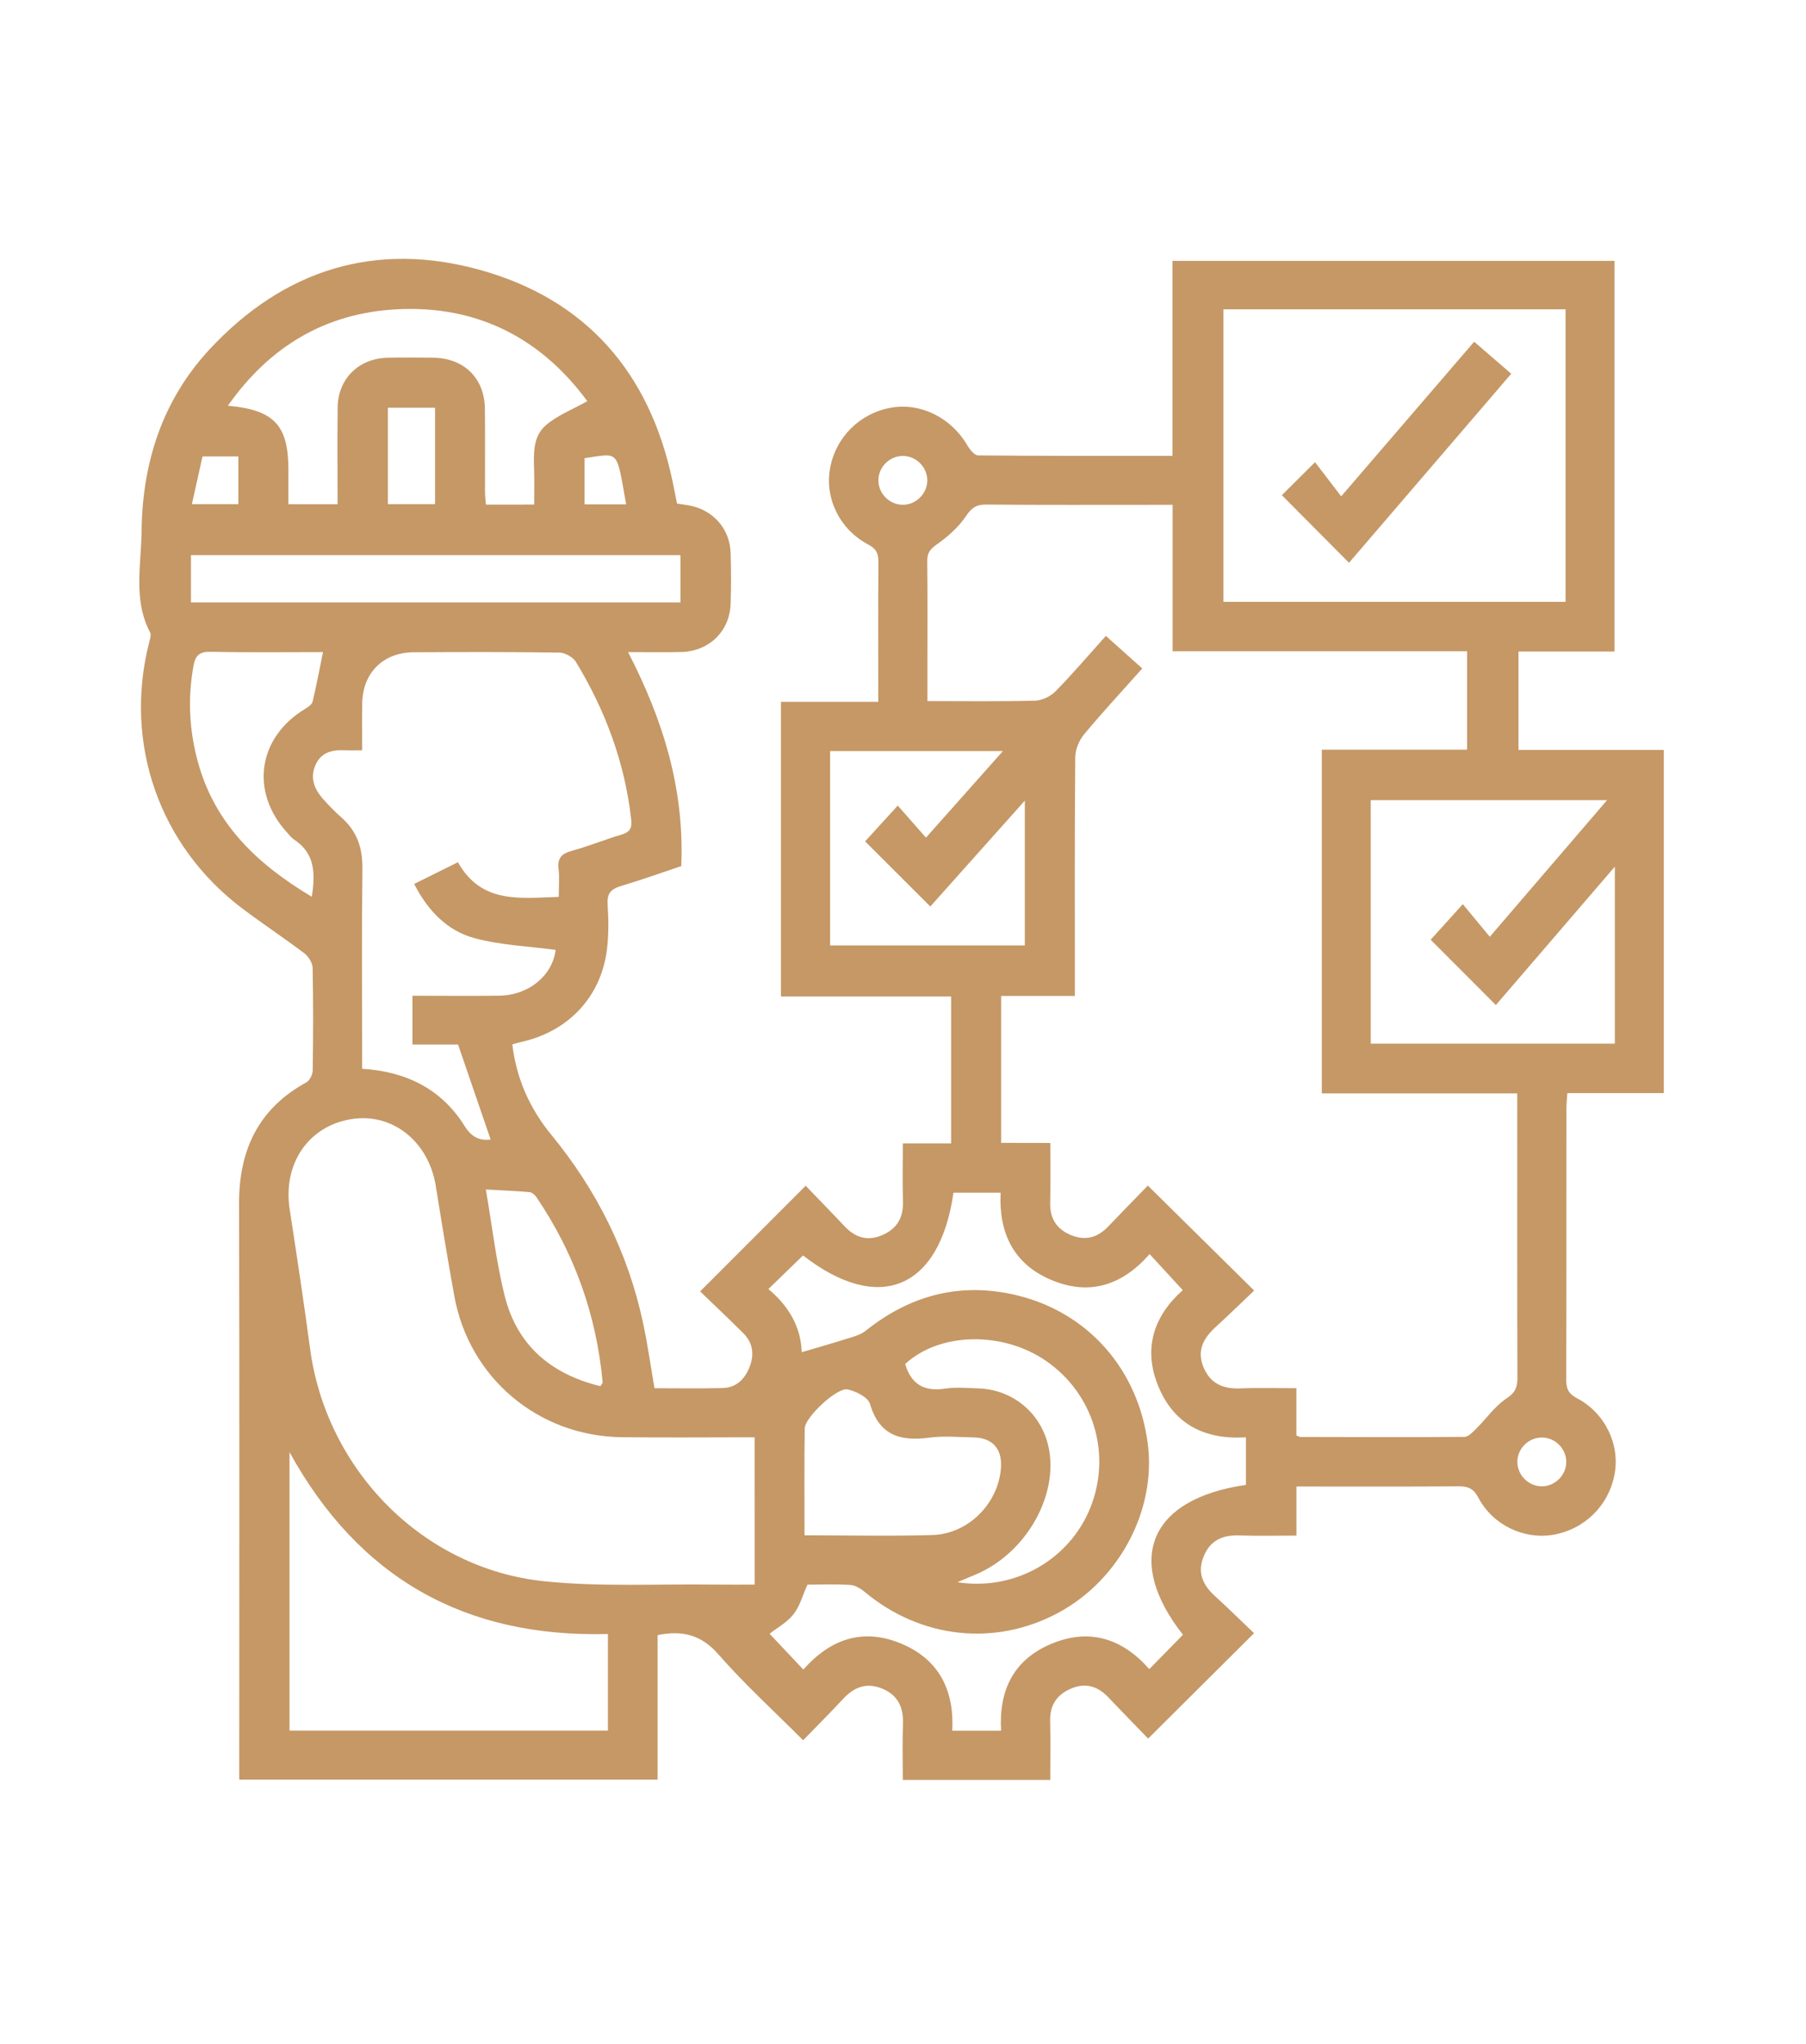 <?xml version="1.0" encoding="utf-8"?>
<!-- Generator: Adobe Illustrator 27.4.0, SVG Export Plug-In . SVG Version: 6.00 Build 0)  -->
<svg version="1.1" id="Layer_1" xmlns="http://www.w3.org/2000/svg" xmlns:xlink="http://www.w3.org/1999/xlink" x="0px" y="0px"
	 viewBox="0 0 441 499" style="enable-background:new 0 0 441 499;" xml:space="preserve" fill="#C59866">
<g>
	<path d="M306.22,398.74c-8.77,8.73-17.15,17.07-25.86,25.73c-3.15-3.26-6.47-6.64-9.73-10.08c-2.6-2.74-5.59-3.64-9.15-2.1
		c-3.48,1.5-5.14,4.07-5.05,7.92c0.12,4.71,0.03,9.43,0.03,14.36c-12,0-23.7,0-36.01,0c0-4.45-0.13-9.01,0.04-13.56
		c0.15-4.03-1.1-7.07-5-8.71c-3.92-1.65-6.98-0.38-9.71,2.58c-3.04,3.29-6.23,6.45-9.67,10c-7.14-7.16-14.35-13.73-20.73-21.02
		c-4.19-4.79-8.8-5.85-14.8-4.66c0,11.62,0,23.31,0,35.29c-34.07,0-67.86,0-102.16,0c0-1.24,0-2.56,0-3.87
		c0-45.55,0.08-91.1-0.05-136.65c-0.04-13.1,4.64-23.24,16.43-29.71c0.82-0.45,1.54-1.89,1.56-2.88c0.12-8.36,0.15-16.72-0.02-25.08
		c-0.03-1.21-0.99-2.77-2.01-3.54c-4.98-3.77-10.2-7.21-15.18-10.97c-20.26-15.27-28.98-40.26-22.75-64.86
		c0.21-0.83,0.58-1.9,0.25-2.53c-4.18-7.93-2.16-16.46-2.08-24.65c0.17-16.71,5.06-32.07,16.67-44.53
		c18.11-19.44,40.52-26.43,66.08-19.29c25.85,7.22,41.27,25.07,46.85,51.31c0.39,1.82,0.74,3.65,1.15,5.7
		c0.96,0.15,1.91,0.28,2.85,0.44c5.91,1.04,10.06,5.68,10.24,11.65c0.12,4.11,0.13,8.24,0,12.35c-0.21,6.73-5.24,11.64-12.05,11.81
		c-4.12,0.1-8.24,0.02-13,0.02c8.54,16.5,13.81,33.44,12.99,52.25c-4.85,1.62-9.74,3.38-14.71,4.86c-2.39,0.71-3.44,1.75-3.27,4.43
		c0.24,3.72,0.29,7.52-0.18,11.21c-1.47,11.43-9.37,19.8-20.7,22.38c-0.71,0.16-1.41,0.38-2.39,0.64c1.01,8.38,4.25,15.65,9.5,22.05
		c11.13,13.55,18.75,28.8,22.42,45.94c1.12,5.21,1.85,10.5,2.8,15.96c5.64,0,11.13,0.1,16.61-0.04c3.37-0.09,5.45-2.16,6.63-5.21
		c1.21-3.1,0.74-5.91-1.63-8.26c-3.54-3.51-7.16-6.94-10.47-10.13c8.66-8.67,17.01-17.02,25.78-25.79c2.93,3.05,6.23,6.42,9.46,9.86
		c2.58,2.74,5.53,3.74,9.12,2.24c3.66-1.53,5.29-4.24,5.17-8.23c-0.14-4.6-0.03-9.2-0.03-14.21c4,0,7.8,0,11.79,0
		c0-12.09,0-23.77,0-35.87c-13.71,0-27.51,0-41.55,0c0-24.16,0-47.91,0-71.94c7.77,0,15.48,0,23.76,0c0-1.58,0-2.89,0-4.2
		c0-9.98-0.05-19.97,0.04-29.95c0.02-2.1-0.55-3.23-2.54-4.29c-6.92-3.65-10.57-11.22-9.29-18.46c1.35-7.66,7.23-13.54,14.9-14.91
		c7.25-1.29,14.69,2.44,18.63,9.17c0.6,1.03,1.75,2.47,2.65,2.48c15.72,0.15,31.45,0.11,47.46,0.11c0-15.95,0-31.63,0-47.61
		c36.07,0,71.86,0,107.92,0c0,31.63,0,63.37,0,95.38c-7.72,0-15.43,0-23.44,0c0,8.05,0,15.83,0,24.02c11.7,0,23.49,0,35.49,0
		c0,28.07,0,55.72,0,83.79c-7.7,0-15.5,0-23.55,0c-0.1,1.47-0.23,2.54-0.23,3.62c-0.01,22.09,0.02,44.18-0.05,66.27
		c-0.01,2.22,0.48,3.47,2.64,4.61c6.88,3.62,10.51,11.3,9.17,18.51c-1.42,7.68-7.31,13.49-14.99,14.82
		c-7.11,1.22-14.73-2.34-18.26-9.03c-1.21-2.3-2.55-2.82-4.9-2.8c-12,0.1-24,0.05-36,0.05c-1.09,0-2.18,0-3.54,0
		c0,4.06,0,7.76,0,11.98c-4.83,0-9.41,0.12-13.98-0.04c-4.06-0.14-7.05,1.19-8.66,5.09c-1.63,3.94-0.25,6.97,2.7,9.67
		C299.92,392.63,303.11,395.77,306.22,398.74z M256.47,279.05c0,5.12,0.08,9.84-0.03,14.55c-0.09,3.83,1.5,6.45,5.02,7.92
		c3.55,1.48,6.55,0.66,9.17-2.09c3.26-3.43,6.59-6.81,9.66-9.97c8.72,8.61,17.13,16.91,25.96,25.62c-3.03,2.88-6.14,5.93-9.36,8.86
		c-3.01,2.75-4.73,5.78-2.98,9.93c1.71,4.04,4.87,5.28,9.05,5.1c4.44-0.18,8.89-0.04,13.6-0.04c0,4.22,0,7.92,0,11.5
		c0.49,0.22,0.71,0.4,0.92,0.4c13.37,0.03,26.75,0.1,40.12-0.02c0.99-0.01,2.08-1.22,2.94-2.07c2.45-2.43,4.48-5.42,7.28-7.28
		c2.11-1.4,2.72-2.64,2.71-4.97c-0.07-21.96-0.04-43.93-0.04-65.89c0-1.08,0-2.17,0-3.65c-16.19,0-31.99,0-47.72,0
		c0-28.15,0-55.9,0-83.92c11.99,0,23.7,0,35.47,0c0-8.06,0-15.83,0-24.02c-24.04,0-47.84,0-71.9,0c0-12.09,0-23.77,0-35.76
		c-1.37,0-2.47,0-3.57,0c-14,0-28,0.06-42-0.06c-2.43-0.02-3.53,0.81-4.9,2.84c-1.82,2.7-4.44,5.01-7.13,6.9
		c-1.65,1.16-2.34,2.09-2.32,4.06c0.1,8.98,0.04,17.97,0.04,26.95c0,2.33,0,4.65,0,7.23c9.07,0,17.67,0.12,26.27-0.1
		c1.71-0.05,3.79-1.04,5.01-2.28c4.24-4.33,8.18-8.95,12.3-13.54c3.18,2.84,6,5.37,8.89,7.95c-4.98,5.59-9.74,10.71-14.21,16.09
		c-1.22,1.47-2.14,3.68-2.16,5.56c-0.16,17.97-0.1,35.94-0.1,53.91c0,1.33,0,2.66,0,4.4c-6.2,0-12,0-18,0c0,6.26,0,12.11,0,17.96
		c0,5.93,0,11.86,0,17.91C248.67,279.05,252.29,279.05,256.47,279.05z M184.26,350.91c-11.01,0-21.74,0.11-32.46-0.02
		c-20.37-0.25-37.24-14.49-40.86-34.45c-1.62-8.95-3.09-17.93-4.53-26.91c-1.75-10.81-10.51-17.85-20.48-16.32
		c-10.56,1.61-16.9,10.88-15.2,21.98c1.74,11.33,3.46,22.67,4.98,34.04c3.96,29.66,27.54,53.76,57.19,56.83
		c13.73,1.42,27.7,0.62,41.56,0.81c3.21,0.04,6.43,0.01,9.81,0.01C184.26,374.81,184.26,363.14,184.26,350.91z M298.74,75.51
		c0,24.05,0,47.8,0,71.43c28.06,0,55.84,0,83.55,0c0-23.96,0-47.61,0-71.43C354.39,75.51,326.7,75.51,298.74,75.51z M135.68,231.92
		c-6.63-0.9-13.41-1.15-19.8-2.87c-6.72-1.81-11.44-6.77-14.75-13.24c3.66-1.82,7.08-3.51,10.69-5.3
		c5.77,10.26,15.19,8.73,24.62,8.47c0-2.44,0.21-4.68-0.05-6.87c-0.31-2.64,0.77-3.7,3.22-4.37c4.08-1.13,8.03-2.74,12.09-3.95
		c2.04-0.61,2.68-1.48,2.43-3.71c-1.55-13.88-6.31-26.62-13.5-38.48c-0.71-1.17-2.65-2.25-4.03-2.27
		c-11.87-0.18-23.74-0.15-35.61-0.08c-7.44,0.04-12.43,5.04-12.54,12.44c-0.06,3.71-0.01,7.43-0.01,11.5
		c-1.68,0-3.02,0.05-4.36-0.01c-3.1-0.14-5.77,0.56-7.09,3.7c-1.33,3.16-0.18,5.86,1.93,8.23c1.41,1.58,2.91,3.11,4.49,4.51
		c3.73,3.29,5.13,7.35,5.08,12.31c-0.16,14.97-0.06,29.94-0.06,44.91c0,1.34,0,2.68,0,4.09c10.88,0.7,19.43,5,25.05,14.03
		c1.77,2.84,3.84,3.55,6.33,3.26c-2.58-7.53-5.18-15.1-7.96-23.21c-3.29,0-7.23,0-11.13,0c0-4.17,0-7.96,0-11.9
		c7.27,0,14.26,0.08,21.25-0.02C129.24,242.96,134.91,238.09,135.68,231.92z M195.76,330.14c3.64-1.08,7.18-2.07,10.68-3.18
		c1.69-0.54,3.58-0.97,4.91-2.03c10.94-8.75,23.19-11.98,36.87-8.71c17.55,4.2,29.76,18.21,32.06,36.33
		c2.05,16.18-6.94,33.16-21.83,41.19c-15.42,8.32-33.61,6.35-47.27-5.06c-0.99-0.82-2.31-1.64-3.52-1.72
		c-3.6-0.23-7.22-0.08-10.49-0.08c-1.2,2.66-1.87,5.3-3.42,7.25c-1.6,2.01-4.06,3.35-5.83,4.74c2.68,2.85,5.4,5.73,8.24,8.75
		c6.66-7.53,14.63-10.24,23.99-6.3c9.29,3.91,12.89,11.54,12.38,21.23c4.19,0,7.99,0,11.92,0c-0.57-9.82,3.01-17.22,12-21.1
		c9.44-4.07,17.57-1.49,24.19,6.06c2.83-2.88,5.51-5.63,8.22-8.39c-14.37-18.28-8.24-33.2,15.38-36.59c0-3.77,0-7.56,0-11.61
		c-10.08,0.61-17.6-3.18-21.42-12.53c-3.81-9.33-0.94-17.25,6-23.4c-2.8-3.05-5.38-5.85-8.1-8.81c-6.71,7.66-14.72,10.24-24.05,6.3
		c-9.27-3.92-12.81-11.61-12.33-21.29c-4.14,0-7.84,0-11.51,0c-3.4,23.63-18.24,29.71-36.74,15.32c-2.76,2.68-5.52,5.35-8.46,8.21
		C192.65,318.9,195.61,324.06,195.76,330.14z M392.42,195.36c-19.75,0-38.68,0-57.7,0c0,19.95,0,39.7,0,59.44
		c20.02,0,39.81,0,59.6,0c0-14.3,0-28.33,0-43.21c-10.1,11.75-19.71,22.92-29.05,33.79c-5.63-5.64-10.98-11-15.92-15.95
		c2.31-2.56,4.86-5.38,7.85-8.68c2.22,2.69,4.29,5.19,6.59,7.96C373.52,217.36,382.75,206.61,392.42,195.36z M148.45,398.94
		c-35,0.92-60.82-13.7-77.75-44.39c0,22.97,0,45.53,0,67.98c26.05,0,51.83,0,77.75,0c0-1.41,0-2.53,0-3.64
		C148.45,412.4,148.45,405.92,148.45,398.94z M130.44,123.19c0-3.06,0.07-5.78-0.02-8.5c-0.13-3.93-0.29-8.16,2.85-10.85
		c2.84-2.44,6.54-3.87,10.14-5.89c-11.19-15.24-26.76-23.51-46.62-22.43c-17.33,0.94-30.93,9.03-41.15,23.54
		c11.32,1,14.78,4.8,14.78,15.59c0,2.82,0,5.63,0,8.45c4.23,0,7.94,0,12.01,0c0-8-0.08-15.83,0.02-23.65
		c0.09-6.98,5.14-11.94,12.13-12.1c3.75-0.08,7.5-0.06,11.25-0.01c7.48,0.1,12.49,5,12.57,12.43c0.08,6.74,0.01,13.48,0.03,20.22
		c0,1.06,0.14,2.13,0.22,3.21C122.65,123.19,126.27,123.19,130.44,123.19z M250.25,195.47c-8.1,9.07-15.7,17.59-23.08,25.85
		c-5.53-5.52-10.88-10.87-15.92-15.9c2.31-2.54,4.88-5.35,7.97-8.74c2.34,2.66,4.54,5.16,6.89,7.83
		c6.37-7.16,12.37-13.91,18.78-21.13c-14.54,0-28.33,0-42.19,0c0,15.97,0,31.73,0,47.44c16.04,0,31.83,0,47.55,0
		C250.25,219.11,250.25,207.7,250.25,195.47z M166.17,147.08c0-4.1,0-7.88,0-11.53c-40.06,0-79.84,0-119.54,0c0,3.99,0,7.69,0,11.53
		C86.53,147.08,126.23,147.08,166.17,147.08z M196.45,374.84c10.81,0,21.05,0.24,31.28-0.07c8.76-0.27,16.05-7.74,16.69-16.35
		c0.34-4.67-2.03-7.38-6.68-7.48c-3.62-0.08-7.3-0.41-10.86,0.06c-7.07,0.94-12.18-0.57-14.44-8.23c-0.48-1.63-3.42-3.11-5.47-3.55
		c-2.58-0.56-10.43,6.84-10.47,9.52C196.38,357.32,196.45,365.89,196.45,374.84z M76.14,218.94c0.87-5.58,0.85-10.6-4.38-14
		c-0.61-0.4-1.08-1.04-1.58-1.59c-9.23-10.03-7.23-23.42,4.5-30.39c0.67-0.4,1.51-1.03,1.67-1.7c0.93-3.94,1.68-7.92,2.52-12.05
		c-8.98,0-18.2,0.12-27.42-0.08c-2.71-0.06-3.74,0.88-4.19,3.36c-1.46,7.99-1.06,15.86,1.1,23.67
		C52.51,201.22,62.9,211.06,76.14,218.94z M233.78,386.29c14.11,2.22,27.46-5.61,32.49-18.24c5.21-13.08,0.76-27.79-10.83-35.78
		c-10.65-7.35-26.05-7-34.41,0.75c1.44,4.9,4.59,6.79,9.7,6.01c2.69-0.41,5.49-0.14,8.24-0.05c8.09,0.26,14.84,5.7,16.88,13.5
		c2.99,11.48-4.45,25.7-16.46,31.42C237.85,384.62,236.25,385.23,233.78,386.29z M146.61,338.43c0.32-0.54,0.57-0.76,0.55-0.95
		c-1.52-16.44-6.89-31.51-16.16-45.18c-0.38-0.55-1.08-1.19-1.68-1.24c-3.43-0.3-6.88-0.44-10.68-0.65
		c1.55,8.98,2.51,17.68,4.63,26.09C126.28,328.4,134.46,335.47,146.61,338.43z M106.23,123.09c0-7.94,0-15.71,0-23.54
		c-3.99,0-7.78,0-11.52,0c0,8.01,0,15.78,0,23.54C98.68,123.09,102.37,123.09,106.23,123.09z M58.21,123.09c0-3.96,0-7.74,0-11.65
		c-2.92,0-5.62,0-8.76,0c-0.84,3.81-1.69,7.6-2.59,11.65C50.97,123.09,54.52,123.09,58.21,123.09z M220.28,123.24
		c3.23,0.1,6.05-2.55,6.15-5.78c0.1-3.24-2.54-6.04-5.79-6.14c-3.24-0.1-6.05,2.53-6.15,5.78
		C214.39,120.33,217.03,123.14,220.28,123.24z M376.45,362.88c3.24,0.02,5.99-2.68,6.01-5.92c0.02-3.25-2.68-5.98-5.93-6
		c-3.25-0.02-5.99,2.67-6.01,5.92C370.5,360.11,373.2,362.85,376.45,362.88z M152.9,123.14c-2.46-13.54-1.49-12.51-10.16-11.28
		c0,3.79,0,7.55,0,11.28C146.26,123.14,149.46,123.14,152.9,123.14z"/>
	<path d="M359.97,83.43c3.21,2.78,6.03,5.22,9.05,7.82c-13.4,15.61-26.62,31.02-39.61,46.15c-5.53-5.56-10.92-10.98-16.4-16.5
		c2.23-2.22,4.87-4.85,8.1-8.06c2.1,2.74,4.14,5.4,6.39,8.34C338.77,108.08,349.25,95.9,359.97,83.43z"/>
</g>
</svg>
